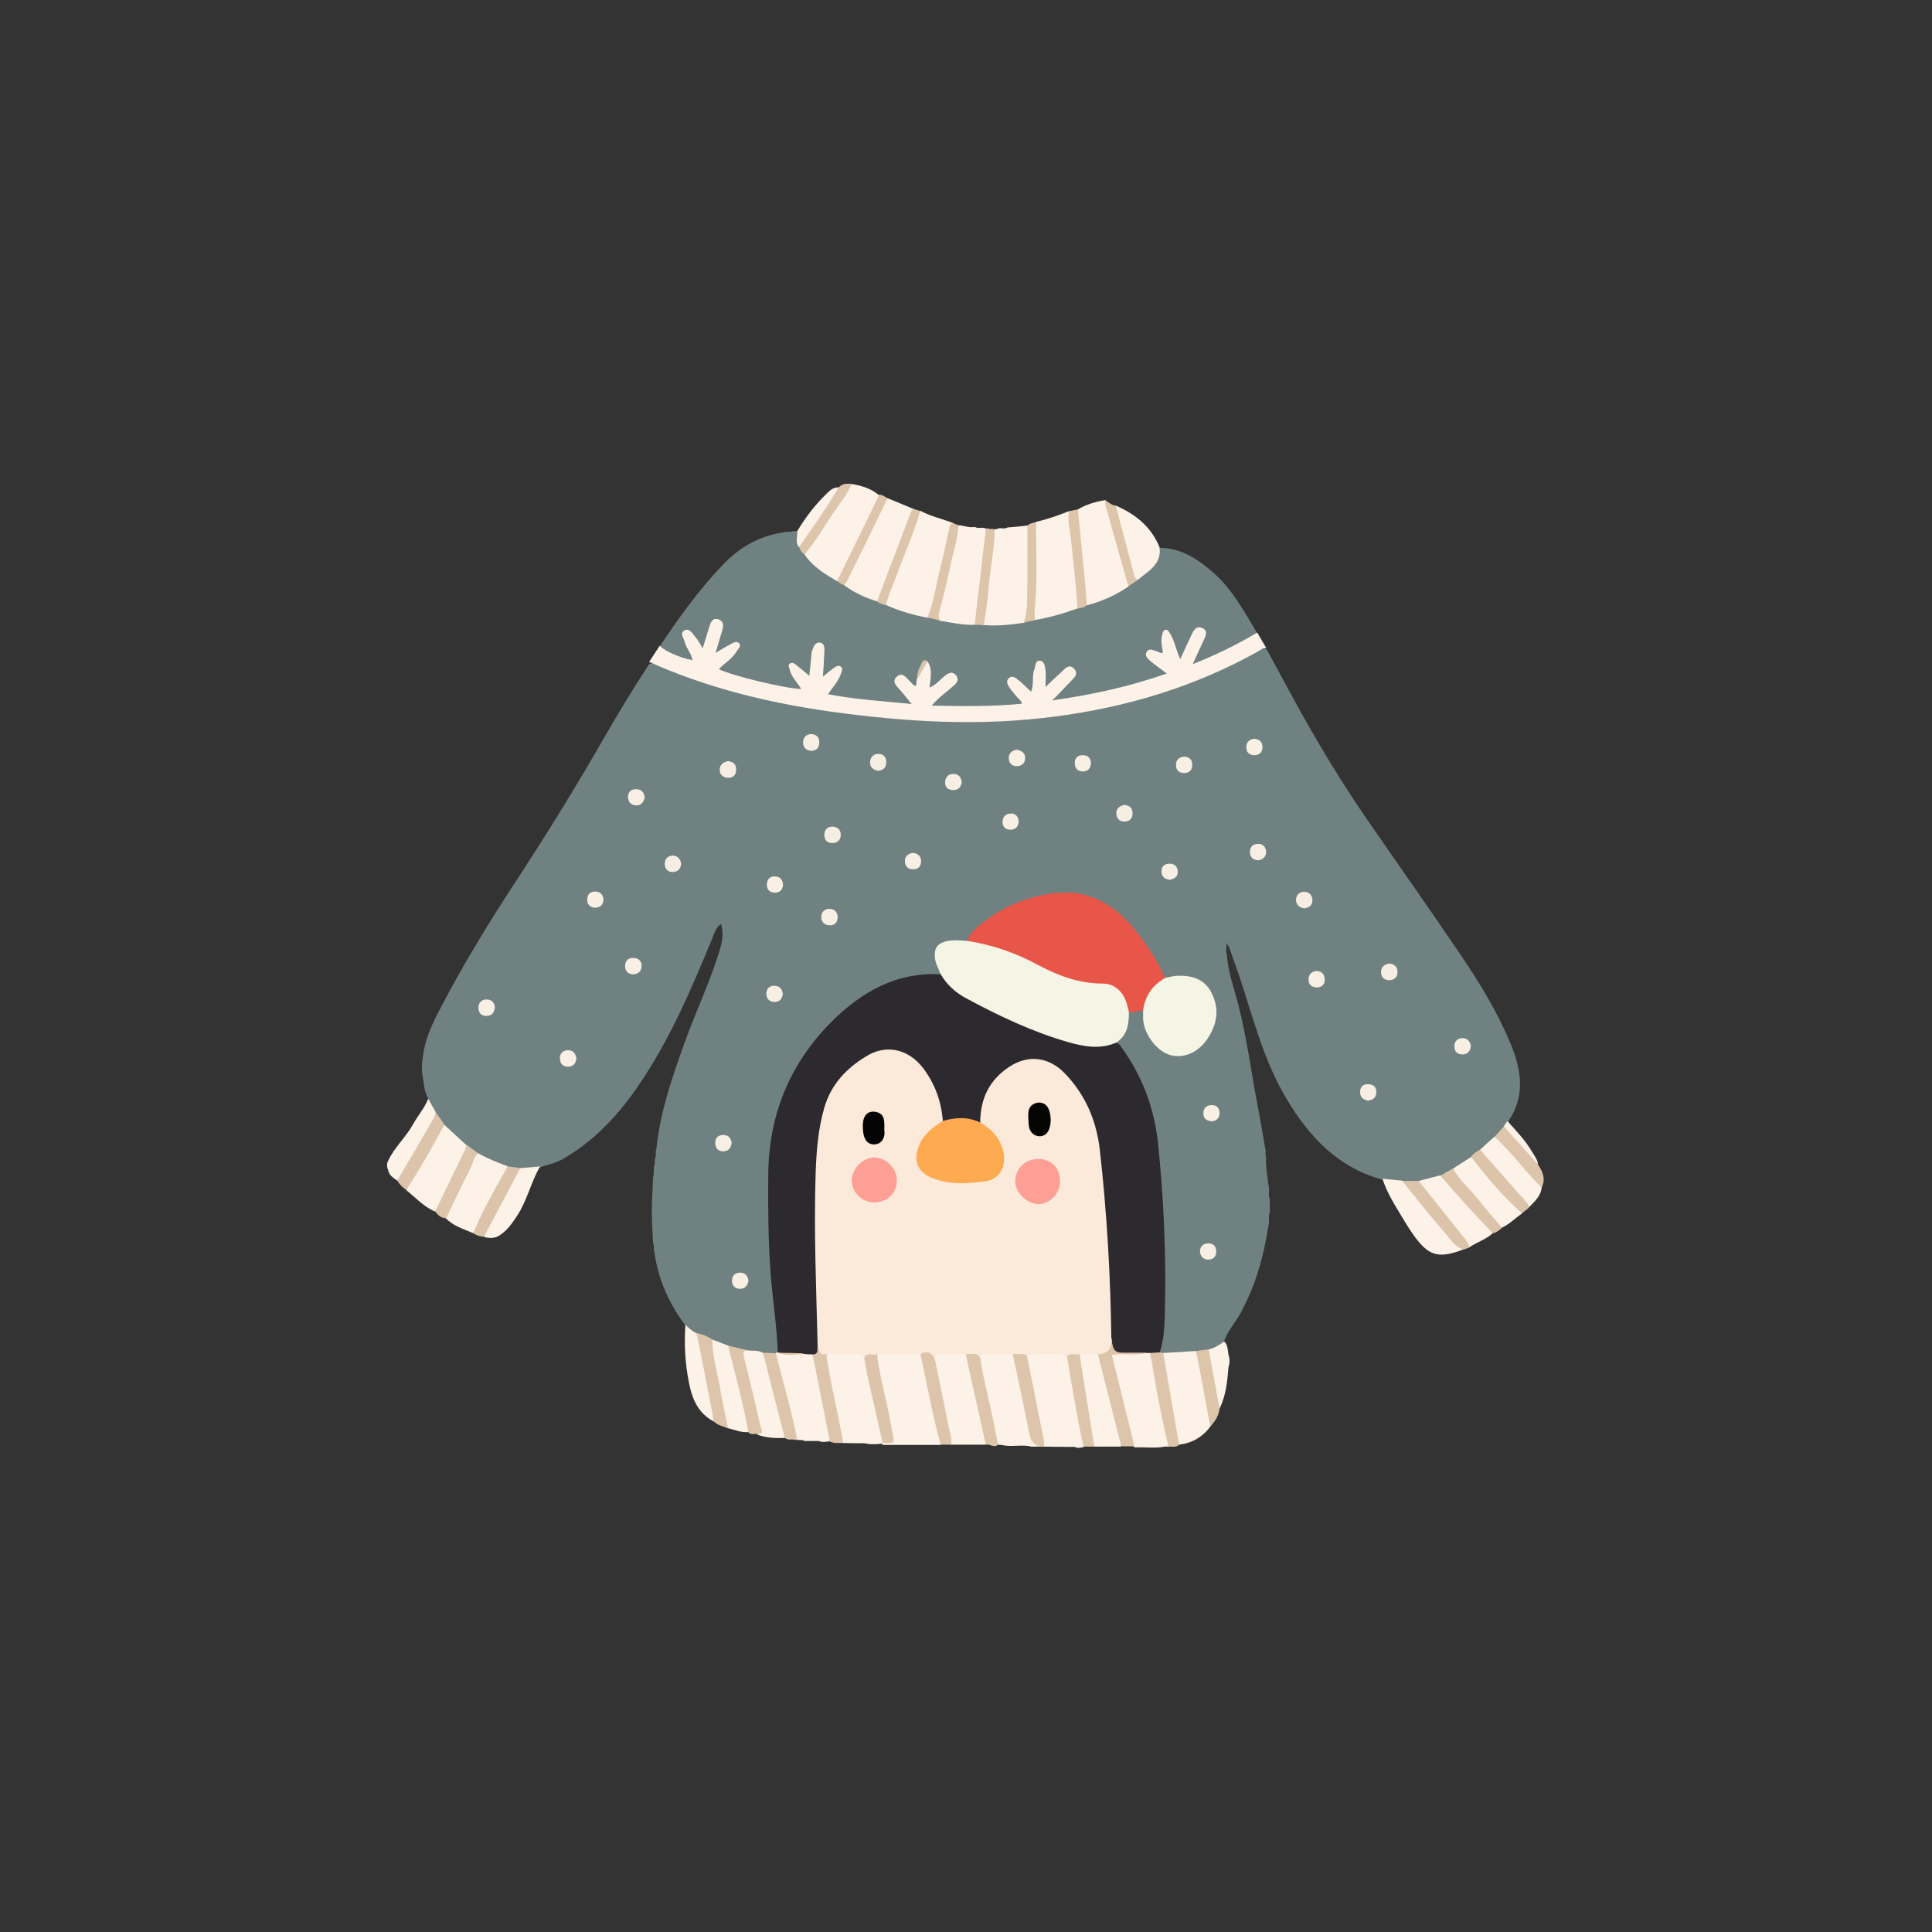 <svg xmlns="http://www.w3.org/2000/svg" xmlns:xlink="http://www.w3.org/1999/xlink" width="400" zoomAndPan="magnify" viewBox="0 0 300 300" height="400" preserveAspectRatio="xMidYMid meet" version="1.0"><rect x="0" y="0" width="300" height="300" fill="#333333" stroke="none"/><defs><clipPath id="4f73b15154"><path d="M 60.047 170 L 68 170 L 68 184 L 60.047 184 Z M 60.047 170 " clip-rule="nonzero"/></clipPath></defs><path fill="#708181" d="M 196.605 179.738 C 196.516 181.125 196.777 182.508 196.949 183.895 C 197.211 184.629 196.863 185.453 197.168 186.23 C 197.168 186.926 197.168 187.617 197.168 188.309 C 196.863 188.961 197.211 189.695 196.949 190.344 C 196.258 195.062 194.957 199.566 192.707 203.766 C 191.883 205.324 190.629 206.621 190.062 208.309 C 189.586 209.391 188.547 209.609 187.551 209.867 C 186.859 209.996 186.211 210.172 185.516 210.172 C 183.871 210.086 182.312 210.648 180.664 210.43 C 180.406 210.387 180.188 210.301 180.016 210.129 C 179.758 208.613 180.234 207.184 180.32 205.668 C 180.621 200.777 180.578 195.887 180.32 190.949 C 180.145 187.574 179.887 184.242 179.715 180.863 C 179.324 174.023 177.547 167.703 173.305 162.207 C 173.258 162.121 173.215 161.992 173.258 161.949 C 174.473 160.562 174.82 158.832 175.25 157.141 C 175.945 156.797 176.68 156.578 177.461 156.84 C 177.98 157.273 177.852 157.836 177.938 158.398 C 178.242 160.391 179.191 161.992 180.926 163.074 C 182.27 163.895 183.699 163.895 185.082 163.16 C 187.641 161.773 189.023 158.398 188.289 155.586 C 187.727 153.465 186.078 152.164 183.785 152.035 C 182.832 151.949 181.922 152.293 181.012 152.121 C 180.535 151.906 180.363 151.473 180.145 151.082 C 178.934 148.746 177.504 146.582 175.816 144.547 C 172.219 140.219 167.758 138.27 162.129 139.523 C 158.578 140.305 155.285 141.73 152.426 144.113 C 151.605 144.805 151.043 145.758 150.262 146.492 C 149.523 146.711 148.789 146.406 148.051 146.492 C 145.844 146.797 145.238 147.664 145.801 149.828 C 145.93 150.391 146.406 150.91 146.016 151.559 C 145.629 151.816 145.238 151.816 144.805 151.816 C 139.562 151.863 135.188 154.07 131.336 157.359 C 124.406 163.332 120.422 170.91 119.855 180.043 C 119.555 184.762 119.641 189.48 119.945 194.199 C 120.203 198.828 120.766 203.418 121.156 208.051 C 121.199 208.742 121.285 209.477 120.898 210.129 C 120.809 210.258 120.68 210.344 120.508 210.43 C 119.902 210.648 119.25 210.605 118.602 210.516 C 117.863 210.344 117.086 210.301 116.348 210.172 C 115.309 209.91 114.184 209.867 113.145 209.477 C 112.277 209.176 111.453 208.828 110.633 208.484 C 109.809 208.008 108.941 207.66 108.035 207.398 C 107.297 207.141 106.648 206.707 106.473 205.887 C 103.918 202.465 102.188 198.699 101.625 194.457 C 101.406 193.98 101.668 193.461 101.406 192.984 C 101.363 192.422 101.363 191.902 101.32 191.34 C 101.191 189.176 101.191 187.055 101.32 184.891 C 101.363 184.156 101.363 183.461 101.406 182.727 C 101.668 182.164 101.363 181.516 101.625 180.953 C 101.668 180.605 101.668 180.215 101.711 179.867 C 101.969 179.395 101.711 178.875 101.926 178.398 C 102.488 172.727 104.352 167.359 106.258 162.035 C 108.035 157.012 110.414 152.207 111.887 147.055 C 112.234 145.887 112.32 144.762 111.977 143.465 C 111.152 144.027 110.934 144.891 110.633 145.629 C 107.34 153.637 103.961 161.559 99.023 168.742 C 95.949 173.203 92.312 177.098 87.59 179.867 C 86.465 180.52 85.207 180.863 83.953 181.211 C 83.043 181.859 82.047 181.902 80.965 181.816 C 80.27 181.773 79.621 181.602 78.973 181.469 C 77.324 181.039 75.766 180.387 74.336 179.48 C 73.602 179.004 72.863 178.613 72.215 178.051 C 71.004 177.098 69.965 175.887 68.836 174.848 C 68.273 174.242 67.84 173.504 67.363 172.812 C 66.887 172.164 66.629 171.43 66.543 170.648 C 65.848 169.566 65.848 168.312 65.633 167.098 C 65.457 166.191 65.457 165.238 65.633 164.328 C 65.934 161.43 67.148 158.875 68.492 156.363 C 72.129 149.395 76.242 142.727 80.531 136.191 C 84.906 129.48 89.148 122.641 93.133 115.715 C 95.602 111.43 98.117 107.188 100.844 103.074 C 101.363 102.902 101.84 103.074 102.316 103.293 C 111.152 107.145 120.465 109.18 129.949 110.562 C 138.523 111.82 147.188 112.297 155.848 111.949 C 163.34 111.648 170.746 110.348 177.98 108.227 C 183.957 106.453 189.762 104.156 195.219 101.086 C 195.652 100.824 196.172 100.391 196.734 100.91 C 198.164 103.508 199.551 106.148 200.98 108.746 C 204.398 114.98 208.039 121.082 212.066 126.926 C 216.918 133.984 221.855 140.953 226.66 148.051 C 229.695 152.512 232.508 157.098 234.586 162.121 C 236.277 166.234 236.883 170.258 234.156 174.199 C 233.98 174.5 234.023 174.934 233.723 175.195 C 233.246 175.758 232.855 176.406 232.336 176.883 C 231.688 177.617 230.82 178.137 230.082 178.828 C 229.562 179.219 229.086 179.566 228.566 180 C 227.656 180.648 226.793 181.297 225.84 181.816 C 225.145 182.25 224.453 182.684 223.672 182.984 C 222.547 183.418 221.379 183.637 220.207 183.852 C 219.43 183.938 218.605 183.852 217.828 183.895 C 216.785 183.809 215.66 183.809 214.75 183.203 C 207.82 181.34 203.359 176.621 199.809 170.691 C 196.129 164.59 194.523 157.707 192.273 151.082 C 191.797 149.695 191.277 148.312 190.801 146.926 C 190.582 146.754 190.496 146.492 190.41 146.234 C 190.629 146.84 190.195 147.531 190.496 148.137 C 190.672 150.91 191.625 153.465 192.316 156.105 C 193.617 161.297 194.309 166.578 195.305 171.816 C 195.738 174.023 196.086 176.191 196.473 178.398 C 196.648 178.742 196.387 179.305 196.605 179.738 Z M 196.605 179.738 " fill-opacity="1" fill-rule="nonzero"/><path fill="#708181" d="M 102.402 100.434 C 105.391 95.934 108.512 91.605 112.234 87.707 C 114.789 85.023 117.863 83.207 121.59 82.688 C 122.066 82.469 122.586 82.73 123.062 82.469 C 123.32 82.469 123.582 82.469 123.797 82.512 C 124.449 83.164 124.059 84.027 124.316 84.723 C 124.449 85.242 124.84 85.629 125.141 86.02 C 126.527 87.707 128.305 88.875 130.164 90.004 C 130.555 90.219 130.945 90.48 131.336 90.738 C 132.895 91.734 134.582 92.512 136.316 93.164 C 136.836 93.379 137.312 93.551 137.832 93.77 C 139.867 94.59 142.031 95.109 144.156 95.672 C 144.848 95.891 145.582 96.02 146.32 96.105 C 148.008 96.324 149.699 96.711 151.43 96.668 C 151.906 96.625 152.383 96.668 152.902 96.668 C 154.852 96.668 156.801 96.711 158.75 96.367 C 159.355 96.41 159.965 96.105 160.57 96.105 C 162.82 95.629 165.031 94.895 167.281 94.289 C 167.801 94.156 168.32 93.984 168.844 93.77 C 171.008 92.988 173.129 92.168 175.078 90.91 C 175.641 90.566 176.16 90.176 176.637 89.785 C 178.328 88.574 179.758 87.188 180.145 85.066 C 183.309 85.109 185.82 86.711 188.117 88.66 C 191.277 91.344 193.184 94.938 195.262 98.398 C 195.09 98.918 194.656 99.223 194.18 99.438 C 191.711 100.695 189.285 102.035 186.73 103.031 C 186.254 103.207 185.691 103.68 185.301 103.25 C 184.824 102.773 185.344 102.211 185.559 101.734 C 185.863 100.996 186.168 100.262 186.512 99.527 C 186.73 99.094 187.164 98.531 186.426 98.227 C 185.777 97.969 185.559 98.617 185.301 99.051 C 184.867 99.828 184.52 100.652 184.129 101.43 C 183.957 101.82 183.828 102.426 183.223 102.34 C 182.703 102.297 182.527 101.734 182.398 101.301 C 182.094 100.348 181.836 99.438 181.141 98.574 C 180.578 99.18 180.754 99.785 180.797 100.348 C 180.883 101.648 180.797 101.734 179.539 101.605 C 179.238 101.559 178.848 101.344 178.629 101.691 C 178.414 102.078 178.762 102.383 179.02 102.641 C 179.496 103.117 180.059 103.422 180.578 103.812 C 180.883 104.027 181.273 104.199 181.23 104.633 C 181.141 105.195 180.621 105.281 180.188 105.414 C 177.461 106.277 174.73 107.102 171.918 107.664 C 169.621 108.141 167.371 108.703 165.031 108.961 C 164.555 109.008 163.906 109.266 163.645 108.66 C 163.383 108.098 163.906 107.707 164.25 107.359 C 164.77 106.754 165.379 106.234 165.941 105.672 C 166.285 105.328 166.848 104.852 166.375 104.375 C 165.809 103.812 165.379 104.504 165.031 104.852 C 164.426 105.371 163.949 106.02 163.297 106.496 C 162.477 107.145 162.086 107.016 161.957 105.934 C 161.867 105.281 162 104.633 161.824 103.984 C 161.781 103.77 161.695 103.508 161.391 103.465 C 161.09 103.465 161.047 103.727 160.961 103.941 C 160.656 104.809 160.742 105.715 160.613 106.582 C 160.484 107.664 160.008 107.879 159.141 107.188 C 158.664 106.797 158.273 106.32 157.754 105.977 C 157.539 105.848 157.234 105.629 156.977 105.848 C 156.715 106.062 156.844 106.367 156.977 106.625 C 157.32 107.316 157.926 107.75 158.402 108.312 C 158.621 108.574 158.969 108.875 158.836 109.309 C 158.664 109.699 158.23 109.699 157.883 109.742 C 153.812 110.219 149.742 110.043 145.672 110.043 C 145.281 110.043 144.719 110.09 144.543 109.613 C 144.371 109.094 144.805 108.746 145.152 108.441 C 145.973 107.75 146.797 107.059 147.578 106.32 C 147.922 106.02 148.312 105.586 147.836 105.152 C 147.445 104.766 147.055 105.109 146.711 105.371 C 146.234 105.758 145.844 106.234 145.324 106.539 C 144.977 106.754 144.633 107.102 144.199 106.84 C 143.852 106.582 143.895 106.148 143.98 105.801 C 144.156 104.895 144.113 104.027 143.766 103.207 C 143.027 102.988 143.07 103.637 142.941 104.027 C 142.727 104.547 142.594 105.109 142.641 105.672 C 142.594 106.148 142.684 106.711 142.207 106.93 C 141.73 107.102 141.383 106.582 141.035 106.32 C 140.602 106.02 140.172 105.238 139.695 105.672 C 139.086 106.191 139.824 106.711 140.172 107.188 C 140.691 107.879 141.773 108.574 141.383 109.352 C 140.906 110.262 139.781 109.57 138.914 109.527 C 136.055 109.395 133.242 109.008 130.426 108.66 C 128.258 108.355 128.129 108.055 129.344 106.32 C 129.43 106.148 129.344 106.367 129.43 106.191 C 129.73 105.586 130.598 104.895 130.078 104.375 C 129.559 103.898 128.996 104.766 128.477 105.152 C 128.258 105.328 128.043 105.629 127.738 105.457 C 127.438 105.281 127.438 104.895 127.48 104.547 C 127.652 103.465 127.652 102.426 127.609 101.344 C 127.609 101.086 127.566 100.738 127.219 100.652 C 126.785 100.566 126.656 100.91 126.57 101.215 C 126.312 102.168 126.223 103.16 126.094 104.113 C 126.051 104.504 126.137 105.023 125.617 105.195 C 125.141 105.371 124.84 104.938 124.535 104.676 C 124.102 104.332 123.754 103.898 123.02 103.68 C 123.02 104.676 123.539 105.328 124.016 105.977 C 124.273 106.32 124.578 106.668 124.316 107.102 C 124.059 107.535 123.582 107.492 123.191 107.449 C 119.469 106.797 115.742 105.934 112.148 104.766 C 111.152 104.461 111.109 104.07 111.887 103.25 C 112.582 102.555 113.449 102.035 113.969 101.172 C 114.098 100.953 114.227 100.781 114.141 100.434 C 113.402 100.348 112.883 100.867 112.277 101.172 C 111.93 101.344 111.543 101.777 111.152 101.473 C 110.719 101.129 110.934 100.609 111.066 100.176 C 111.281 99.395 111.586 98.66 111.715 97.883 C 111.758 97.492 111.844 97.059 111.41 96.887 C 110.891 96.668 110.676 97.145 110.504 97.535 C 110.156 98.27 110.07 99.051 109.766 99.785 C 109.289 100.91 108.898 100.996 108.164 100.004 C 107.73 99.438 107.383 98.746 106.473 98.488 C 106.301 99.613 106.949 100.348 107.254 101.172 C 107.426 101.648 107.859 102.125 107.426 102.598 C 107.039 103.074 106.473 102.816 105.996 102.645 C 105.047 102.297 104.051 101.906 103.141 101.516 C 102.707 101.301 102.145 101.129 102.402 100.434 Z M 102.402 100.434 " fill-opacity="1" fill-rule="nonzero"/><path fill="#fcf2e7" d="M 144.023 102.688 C 144.848 103.941 144.5 105.281 144.328 106.754 C 145.324 106.367 145.93 105.586 146.668 104.98 C 147.273 104.504 147.879 104.156 148.484 104.895 C 149.004 105.586 148.527 106.105 148.008 106.539 C 146.969 107.492 145.758 108.27 144.676 109.57 C 149.48 109.656 154.031 109.742 158.707 109.266 C 158.578 108.746 158.102 108.488 157.84 108.141 C 157.449 107.664 157.062 107.23 156.715 106.711 C 156.41 106.277 156.195 105.715 156.672 105.281 C 157.148 104.852 157.711 105.238 158.059 105.543 C 158.75 106.062 159.355 106.711 160.094 107.402 C 160.613 106.234 160.18 105.023 160.613 103.941 C 160.828 103.422 160.699 102.512 161.523 102.598 C 162.215 102.688 162.258 103.508 162.344 104.07 C 162.434 104.895 162.344 105.715 162.344 106.668 C 163.34 105.715 164.25 104.852 165.16 104.027 C 165.637 103.551 166.156 103.207 166.719 103.77 C 167.371 104.375 167.109 104.938 166.59 105.457 C 165.637 106.453 164.684 107.449 163.43 108.746 C 169.707 107.879 175.426 106.582 181.184 104.59 C 180.234 103.855 179.41 103.293 178.629 102.645 C 178.242 102.297 177.676 101.82 178.066 101.215 C 178.457 100.566 179.062 100.996 179.582 101.129 C 179.887 101.172 180.145 101.516 180.578 101.344 C 180.449 100.391 180.188 99.438 180.492 98.445 C 180.578 98.184 180.621 97.883 180.969 97.793 C 181.316 97.75 181.445 98.012 181.617 98.27 C 182.398 99.438 182.57 100.867 183.266 102.34 C 183.914 100.953 184.477 99.742 185.039 98.531 C 185.387 97.793 185.82 97.102 186.73 97.535 C 187.594 97.969 187.25 98.66 186.945 99.352 C 186.383 100.52 185.863 101.691 185.215 103.117 C 188.852 101.691 192.102 100.09 195.219 98.227 C 195.695 99.051 196.172 99.828 196.648 100.652 C 196.129 100.52 195.781 100.91 195.391 101.129 C 185.602 106.625 175.035 109.785 163.949 111.258 C 152.211 112.816 140.516 112.121 128.824 110.477 C 119.164 109.094 109.723 106.797 100.801 102.773 C 101.363 101.949 101.883 101.086 102.445 100.262 C 103.098 101.039 105.477 102.125 107.516 102.512 C 107.383 101.43 106.562 100.695 106.344 99.742 C 106.215 99.137 105.477 98.312 106.301 97.883 C 107.039 97.492 107.516 98.355 107.945 98.875 C 108.379 99.352 108.684 99.957 109.117 100.652 C 109.508 99.395 109.852 98.27 110.199 97.145 C 110.414 96.496 110.719 95.934 111.5 96.148 C 112.277 96.367 112.406 97.016 112.191 97.75 C 111.844 98.918 111.5 100.047 111.109 101.387 C 111.977 100.867 112.668 100.434 113.402 100.047 C 113.836 99.828 114.398 99.438 114.789 99.914 C 115.137 100.348 114.617 100.738 114.398 101.129 C 113.707 102.297 112.539 102.945 111.629 103.898 C 113.359 104.852 122.281 107.016 124.406 106.973 C 123.797 105.934 122.891 105.152 122.629 103.984 C 122.586 103.68 122.281 103.379 122.629 103.074 C 123.02 102.73 123.367 103.074 123.625 103.25 C 124.273 103.77 124.926 104.289 125.66 104.938 C 125.789 103.941 125.879 102.988 125.965 102.035 C 126.008 101.734 125.965 101.344 126.094 101.086 C 126.312 100.477 126.527 99.656 127.352 99.785 C 128.086 99.914 128.043 100.738 128 101.301 C 127.957 102.555 127.871 103.812 127.781 105.066 C 128.348 104.633 128.824 104.156 129.43 103.77 C 129.73 103.551 130.164 103.207 130.555 103.508 C 130.988 103.855 130.684 104.289 130.555 104.676 C 130.164 105.801 129.344 106.668 128.562 107.793 C 132.852 108.617 137.051 108.875 141.555 109.309 C 140.906 108.531 140.473 107.969 139.996 107.402 C 139.434 106.711 138.309 105.934 139.262 105.066 C 140.215 104.199 140.863 105.457 141.512 106.02 C 141.73 106.191 141.816 106.496 142.25 106.496 C 142.293 106.105 142.336 105.715 142.379 105.281 C 142.984 104.547 142.727 103.16 144.023 102.688 Z M 144.023 102.688 " fill-opacity="1" fill-rule="nonzero"/><path fill="#fcf2e7" d="M 146.059 224.371 C 143.07 224.371 140.039 224.371 137.051 224.371 C 137.008 224.281 137.008 224.238 136.965 224.152 C 137.051 224.023 137.137 223.938 137.312 223.852 C 138.223 223.719 138.395 223.242 138.223 222.379 C 137.57 218.957 136.707 215.582 136.055 212.16 C 135.926 211.469 135.621 210.691 136.402 210.129 C 138.523 209.781 140.691 209.781 142.812 210.129 C 143.418 210.473 143.504 211.125 143.637 211.688 C 144.5 215.453 145.195 219.262 146.148 223.027 C 146.191 223.461 146.363 223.895 146.059 224.371 Z M 146.059 224.371 " fill-opacity="1" fill-rule="nonzero"/><path fill="#fcf2e7" d="M 144.066 95.934 C 141.859 95.5 139.648 94.895 137.57 93.941 C 137.27 93.508 137.398 93.074 137.57 92.602 C 139.129 88.488 140.777 84.375 142.293 80.219 C 142.422 79.871 142.641 79.57 142.898 79.309 C 144.5 80.176 146.32 80.566 148.008 81.215 C 147.055 85.719 146.016 90.219 144.934 94.676 C 144.805 95.242 144.805 95.891 144.066 95.934 Z M 144.066 95.934 " fill-opacity="1" fill-rule="nonzero"/><path fill="#fcf2e7" d="M 167.371 94.461 C 165.203 95.242 162.996 95.891 160.699 96.277 C 160.223 95.934 160.18 95.414 160.266 94.895 C 160.699 90.953 160.352 86.973 160.484 83.031 C 160.484 82.34 160.395 81.605 160.871 81.043 C 162.648 80.609 164.336 80.047 166.027 79.352 C 166.805 81.129 166.633 83.078 166.938 84.98 C 167.281 87.578 167.457 90.176 167.715 92.773 C 167.801 93.379 167.848 93.984 167.371 94.461 Z M 167.371 94.461 " fill-opacity="1" fill-rule="nonzero"/><path fill="#fcf2e7" d="M 158.969 96.711 C 156.93 97.016 154.852 97.23 152.773 97.059 C 152.426 96.668 152.469 96.191 152.516 95.715 C 153.078 91.605 153.465 87.449 154.031 83.336 C 154.074 82.902 154.16 82.512 154.461 82.168 C 154.551 82.168 154.68 82.168 154.766 82.168 C 155.285 81.82 155.934 82.254 156.453 81.906 C 157.496 81.82 158.535 81.734 159.531 81.605 C 159.875 81.906 159.965 82.34 159.965 82.773 C 159.918 86.93 160.266 91.043 159.746 95.195 C 159.617 95.715 159.617 96.367 158.969 96.711 Z M 158.969 96.711 " fill-opacity="1" fill-rule="nonzero"/><path fill="#fcf2e7" d="M 166.848 224.672 C 165.246 224.672 163.645 224.672 162.043 224.629 C 160.914 220.648 160.266 216.578 159.445 212.551 C 159.312 211.816 159.012 211.078 159.445 210.344 C 161.566 209.566 163.645 209.566 165.766 210.387 C 166.156 210.82 166.242 211.383 166.328 211.945 C 166.98 215.711 167.629 219.477 168.367 223.199 C 168.453 223.676 168.625 224.195 168.32 224.672 C 167.801 224.844 167.324 224.891 166.848 224.672 Z M 166.848 224.672 " fill-opacity="1" fill-rule="nonzero"/><path fill="#fcf2e7" d="M 175.207 91.086 C 173.258 92.426 171.094 93.379 168.797 93.984 C 168.191 93.293 168.191 92.426 168.105 91.605 C 167.848 88.141 167.457 84.723 167.066 81.258 C 166.98 80.523 166.805 79.785 167.371 79.094 C 168.711 78.316 170.141 77.883 171.656 77.664 C 173.086 81.086 173.781 84.68 174.777 88.227 C 175.035 89.137 175.598 90.047 175.207 91.086 Z M 175.207 91.086 " fill-opacity="1" fill-rule="nonzero"/><path fill="#fcf2e7" d="M 134.238 224.109 C 133.109 224.109 131.941 224.109 130.816 224.066 C 130.426 223.676 130.34 223.156 130.25 222.68 C 129.559 219.133 128.824 215.582 128.129 212.031 C 128 211.383 127.828 210.734 128.391 210.215 C 130.035 209.695 131.68 209.953 133.371 210.039 C 133.805 210.086 134.148 210.344 134.367 210.691 C 135.188 213.199 135.535 215.84 136.184 218.438 C 136.531 219.781 136.793 221.164 137.184 222.508 C 137.355 223.027 137.527 223.59 137.094 224.109 L 137.051 224.152 C 136.098 224.281 135.145 224.324 134.238 224.109 Z M 134.238 224.109 " fill-opacity="1" fill-rule="nonzero"/><path fill="#fcf2e7" d="M 181.488 224.629 C 181.273 224.629 181.098 224.629 180.883 224.629 C 179.367 224.934 177.809 224.672 176.293 224.758 C 175.641 224.586 175.555 223.98 175.383 223.461 C 174.387 219.609 173.562 215.711 172.523 211.859 C 172.047 210.172 172.309 209.953 174.125 209.91 C 175.426 209.867 176.77 209.996 178.066 209.781 C 178.328 209.781 178.543 209.824 178.762 209.953 C 179.105 210.344 179.238 210.863 179.324 211.383 C 179.93 215.277 180.664 219.133 181.531 222.941 C 181.617 223.547 181.836 224.109 181.488 224.629 Z M 181.488 224.629 " fill-opacity="1" fill-rule="nonzero"/><path fill="#fcf2e7" d="M 129.992 90.262 C 128.086 89.137 126.18 87.969 124.926 86.105 C 124.926 86.02 124.926 85.891 124.969 85.848 C 127.352 82.254 129.602 78.531 132.246 75.156 C 133.805 75.414 135.234 75.848 136.488 76.887 C 136.836 77.363 136.531 77.797 136.316 78.184 C 134.453 81.949 132.547 85.719 130.684 89.441 C 130.512 89.742 130.297 90.047 129.992 90.262 Z M 129.992 90.262 " fill-opacity="1" fill-rule="nonzero"/><path fill="#fcf2e7" d="M 136.184 93.379 C 134.367 92.816 132.633 92.035 131.074 90.867 C 131.16 89.914 131.637 89.094 132.027 88.27 C 133.586 85.023 135.234 81.777 136.879 78.531 C 137.094 78.098 137.27 77.578 137.832 77.363 C 139.176 77.926 140.473 78.445 141.816 79.008 C 141.73 80.48 140.992 81.777 140.473 83.121 C 139.348 86.02 138.223 88.965 137.094 91.863 C 136.922 92.426 136.75 93.031 136.184 93.379 Z M 136.184 93.379 " fill-opacity="1" fill-rule="nonzero"/><path fill="#fcf2e7" d="M 151.344 97.016 C 149.523 97.102 147.793 96.668 146.016 96.41 C 145.41 96.148 145.367 95.629 145.496 95.109 C 146.582 90.738 147.445 86.281 148.574 81.906 C 148.617 81.777 148.703 81.691 148.832 81.562 C 149.699 81.605 150.477 81.992 151.387 81.82 C 151.949 82.211 152.688 81.691 153.207 82.168 C 153.77 83.465 153.25 84.766 153.121 86.02 C 152.816 89.094 152.426 92.125 152.039 95.152 C 151.949 95.891 151.863 96.539 151.344 97.016 Z M 151.344 97.016 " fill-opacity="1" fill-rule="nonzero"/><path fill="#fcf2e7" d="M 155.59 224.371 C 155.371 224.371 155.199 224.371 154.98 224.324 C 154.551 224.023 154.418 223.59 154.332 223.113 C 153.641 219.477 152.773 215.887 151.992 212.293 C 151.863 211.73 151.777 211.211 151.949 210.648 C 152.125 210.129 152.559 209.953 153.078 209.91 C 154.418 209.867 155.762 209.695 157.105 210.039 C 157.926 210.648 158.016 211.641 158.23 212.551 C 158.836 215.277 159.355 218.051 159.918 220.82 C 160.223 222.25 160.441 223.719 161.824 224.629 C 161.262 224.629 160.699 224.629 160.137 224.629 C 158.621 224.238 157.062 224.758 155.59 224.371 Z M 155.59 224.371 " fill-opacity="1" fill-rule="nonzero"/><path fill="#fcf2e7" d="M 153.078 224.324 C 151.258 224.324 149.48 224.324 147.664 224.324 C 147.359 223.98 147.273 223.59 147.188 223.156 C 146.449 219.477 145.672 215.84 144.891 212.16 C 144.805 211.73 144.762 211.34 144.805 210.906 C 144.934 210.172 145.41 209.91 146.059 209.867 C 147.316 209.824 148.527 209.652 149.742 210.039 C 150.348 210.387 150.477 210.992 150.609 211.555 C 151.387 215.32 152.254 219.043 153.121 222.812 C 153.293 223.375 153.465 223.852 153.078 224.324 Z M 153.078 224.324 " fill-opacity="1" fill-rule="nonzero"/><path fill="#fcf2e7" d="M 120.465 210.086 C 120.551 210.039 120.637 209.996 120.723 209.953 C 120.809 209.953 120.898 209.91 120.941 209.91 C 122.238 209.867 123.582 209.91 124.883 209.867 C 125.27 209.867 125.703 209.91 126.051 210.129 C 126.527 210.473 126.613 210.949 126.742 211.469 C 127.48 215.148 128.215 218.828 128.953 222.465 C 129.039 222.898 129.168 223.375 128.824 223.805 C 128.258 223.895 127.695 223.98 127.133 223.762 C 126.398 223.762 125.617 223.762 124.883 223.762 C 124.535 223.418 123.973 223.805 123.625 223.418 C 123.32 223.113 123.191 222.723 123.105 222.293 C 122.281 218.656 121.375 215.062 120.379 211.469 C 120.289 211.078 120.074 210.559 120.465 210.086 Z M 120.465 210.086 " fill-opacity="1" fill-rule="nonzero"/><path fill="#fcf2e7" d="M 180.621 210.086 C 182.312 209.996 183.957 209.91 185.648 209.781 C 186.035 210.086 186.211 210.473 186.34 210.949 C 186.988 214.066 187.379 217.184 188.027 220.301 C 188.117 220.691 188.16 221.121 187.941 221.512 C 186.73 223.156 185.125 224.066 183.133 224.324 C 182.703 223.98 182.613 223.461 182.527 222.941 C 181.965 219.219 181.141 215.496 180.578 211.773 C 180.449 211.254 180.234 210.648 180.621 210.086 Z M 180.621 210.086 " fill-opacity="1" fill-rule="nonzero"/><path fill="#fcf2e7" d="M 68.969 174.633 C 70.094 175.672 71.219 176.707 72.344 177.746 C 72.648 178.137 72.562 178.527 72.387 178.918 C 70.914 181.859 69.488 184.848 67.973 187.746 C 67.883 187.922 67.754 188.051 67.582 188.137 C 65.805 187.402 64.551 185.973 63.078 184.805 C 63.379 183.461 64.246 182.379 64.895 181.211 C 65.98 179.262 67.148 177.359 68.23 175.41 C 68.402 175.062 68.578 174.719 68.969 174.633 Z M 68.969 174.633 " fill-opacity="1" fill-rule="nonzero"/><path fill="#fcf2e7" d="M 74.293 179.09 C 75.723 179.914 77.238 180.52 78.797 181.082 C 79.059 181.945 78.367 182.465 78.02 183.07 C 76.719 185.453 75.508 187.832 74.293 190.258 C 74.078 190.691 73.906 191.211 73.43 191.469 C 71.957 190.82 70.395 190.387 69.227 189.176 C 68.879 188.699 69.184 188.266 69.398 187.879 C 70.699 185.148 72.129 182.508 73.43 179.781 C 73.559 179.438 73.73 179.004 74.293 179.09 Z M 74.293 179.09 " fill-opacity="1" fill-rule="nonzero"/><path fill="#fcf2e7" d="M 214.664 183.027 C 215.703 183.117 216.742 183.246 217.738 183.332 C 219.039 183.938 219.688 185.195 220.512 186.188 C 222.719 188.828 224.801 191.602 227.312 193.98 C 223.629 195.41 222.07 195.062 220.078 192.551 C 219.168 191.426 218.434 190.172 217.695 188.961 C 216.57 187.098 215.359 185.195 214.664 183.027 Z M 214.664 183.027 " fill-opacity="1" fill-rule="nonzero"/><path fill="#fcf2e7" d="M 220.297 183.375 C 221.422 183.07 222.504 182.812 223.629 182.508 C 225.188 183.16 225.883 184.676 226.922 185.844 C 228.133 187.184 229.391 188.484 230.648 189.781 C 231.121 190.301 231.645 190.777 231.773 191.512 C 230.691 192.508 229.262 192.898 228.09 193.723 C 225.578 190.52 223.066 187.27 220.469 184.109 C 220.34 183.895 220.164 183.68 220.297 183.375 Z M 220.297 183.375 " fill-opacity="1" fill-rule="nonzero"/><path fill="#fcf2e7" d="M 116.219 209.695 C 116.957 209.781 117.734 209.652 118.43 210.039 C 119.207 210.906 119.293 212.074 119.598 213.156 C 120.379 216.016 121.027 218.871 121.938 221.684 C 122.109 222.203 122.281 222.77 121.848 223.289 C 120.422 223.332 118.992 223.289 117.605 222.77 C 117.82 222.16 117.691 221.598 117.562 220.992 C 116.824 217.703 116.047 214.457 115.266 211.211 C 115.094 210.43 114.746 209.434 116.219 209.695 Z M 116.219 209.695 " fill-opacity="1" fill-rule="nonzero"/><path fill="#fcf2e7" d="M 225.664 181.426 C 226.574 180.82 227.527 180.258 228.438 179.652 C 230.215 181.168 231.645 182.984 233.16 184.762 C 234.199 185.973 235.629 186.883 236.363 188.398 C 235.324 189.133 234.414 190.043 233.289 190.605 C 232.984 190.562 232.77 190.387 232.594 190.172 C 230.473 187.574 228.18 185.195 226.055 182.555 C 225.711 182.293 225.234 181.988 225.664 181.426 Z M 225.664 181.426 " fill-opacity="1" fill-rule="nonzero"/><path fill="#fcf2e7" d="M 180.059 84.98 C 180.406 87.664 178.285 88.66 176.68 90.047 C 175.988 90.09 175.859 89.527 175.684 89.051 C 174.82 85.934 173.996 82.816 173.129 79.699 C 173 79.309 172.914 78.879 173.215 78.488 C 176.336 79.828 178.762 81.82 180.059 84.98 Z M 180.059 84.98 " fill-opacity="1" fill-rule="nonzero"/><path fill="#fcf2e7" d="M 110.633 208.008 C 111.453 208.309 112.277 208.656 113.102 208.957 C 113.535 209.434 113.75 209.996 113.879 210.559 C 114.746 213.809 115.484 217.098 116.219 220.387 C 116.348 221.035 116.738 221.73 116.176 222.379 C 115.094 222.465 114.098 222.031 113.059 221.773 C 112.754 221.297 112.449 220.82 112.363 220.258 C 111.672 216.621 110.848 213.027 110.285 209.348 C 110.199 208.914 109.809 208.309 110.633 208.008 Z M 110.633 208.008 " fill-opacity="1" fill-rule="nonzero"/><path fill="#fcf2e7" d="M 229.824 178.527 C 230.559 177.836 231.297 177.184 232.074 176.492 C 232.551 176.406 232.855 176.707 233.16 177.012 C 235.195 179.09 236.969 181.426 239.047 183.504 C 239.309 183.766 239.352 184.066 239.395 184.371 C 239.266 185.758 238.27 186.578 237.402 187.488 C 234.934 184.762 232.465 181.988 230.039 179.262 C 229.824 179.09 229.695 178.828 229.824 178.527 Z M 229.824 178.527 " fill-opacity="1" fill-rule="nonzero"/><path fill="#fcf2e7" d="M 80.789 181.383 C 81.832 181.297 82.828 181.211 83.867 181.125 C 82.438 183.547 81.875 186.406 80.27 188.828 C 79.406 190.129 78.539 191.383 77.109 192.078 C 76.461 192.293 75.809 192.25 75.16 192.078 L 75.16 192.031 C 74.988 190.992 75.68 190.258 76.113 189.48 C 77.371 187.227 78.496 184.934 79.75 182.684 C 80.012 182.164 80.316 181.73 80.789 181.383 Z M 80.789 181.383 " fill-opacity="1" fill-rule="nonzero"/><path fill="#fcf2e7" d="M 106.43 205.711 C 106.949 206.188 107.426 206.707 108.078 206.969 C 108.727 207.355 108.812 208.008 108.941 208.656 C 109.551 212.16 110.242 215.625 110.934 219.133 C 111.023 219.652 111.281 220.215 110.848 220.734 C 108.422 219.477 107.469 217.227 106.992 214.758 C 106.387 211.773 106.215 208.742 106.43 205.711 Z M 106.43 205.711 " fill-opacity="1" fill-rule="nonzero"/><g clip-path="url(#4f73b15154)"><path fill="#fcf2e7" d="M 66.5 170.605 C 66.887 171.297 67.234 171.992 67.625 172.641 C 67.84 173.16 67.754 173.637 67.496 174.113 C 65.848 177.012 64.117 179.914 62.426 182.812 C 62.254 183.07 62.125 183.418 61.691 183.332 C 61.086 182.898 60.391 182.508 60.262 181.645 C 60.047 181.168 60.047 180.691 60.262 180.258 C 61.258 178.137 63.035 176.578 64.16 174.543 C 64.895 173.203 65.934 172.035 66.5 170.605 Z M 66.5 170.605 " fill-opacity="1" fill-rule="nonzero"/></g><path fill="#dcc5aa" d="M 180.621 210.086 C 181.445 214.848 182.27 219.609 183.09 224.371 C 182.613 224.758 182.008 224.629 181.445 224.629 C 180.406 220.344 179.582 216.059 178.891 211.73 C 178.805 211.168 178.672 210.648 178.586 210.086 C 179.02 209.609 179.496 209.609 180.016 209.996 C 180.234 210.039 180.449 210.039 180.621 210.086 Z M 180.621 210.086 " fill-opacity="1" fill-rule="nonzero"/><path fill="#dcc5aa" d="M 161.781 224.629 C 160.266 224.5 160.008 223.461 159.746 222.203 C 158.969 218.223 158.102 214.281 157.277 210.344 C 158.102 209.824 158.836 209.738 159.488 210.648 C 160.309 214.672 161.09 218.742 161.914 222.77 C 162.043 223.375 162.301 224.023 162 224.672 C 162 224.672 161.867 224.672 161.867 224.672 Z M 161.781 224.629 " fill-opacity="1" fill-rule="nonzero"/><path fill="#dcc5aa" d="M 153.078 224.324 C 152.039 219.652 150.996 214.977 149.957 210.301 C 150.91 209.738 151.691 209.652 152.211 210.863 C 152.688 214.281 153.684 217.574 154.289 220.906 C 154.508 222.031 154.723 223.156 154.98 224.324 C 154.375 224.891 153.727 224.195 153.078 224.324 Z M 153.078 224.324 " fill-opacity="1" fill-rule="nonzero"/><path fill="#dcc5aa" d="M 110.848 220.734 C 110.027 216.402 109.203 212.074 108.336 207.746 C 108.293 207.488 108.164 207.227 108.078 206.969 C 108.984 207.141 109.852 207.488 110.633 208.008 C 110.547 210.473 111.367 212.855 111.758 215.234 C 112.105 217.441 112.625 219.609 113.059 221.816 C 112.32 221.469 111.453 221.34 110.848 220.734 Z M 110.848 220.734 " fill-opacity="1" fill-rule="nonzero"/><path fill="#dcc5aa" d="M 145.195 211.168 C 145.887 214.629 146.625 218.137 147.316 221.598 C 147.488 222.508 147.836 223.375 147.707 224.324 C 147.145 224.324 146.625 224.324 146.059 224.324 C 144.805 219.695 143.938 214.977 142.941 210.301 C 143.07 209.566 143.637 209.738 144.113 209.781 C 144.934 209.867 144.977 210.559 145.195 211.168 Z M 145.195 211.168 " fill-opacity="1" fill-rule="nonzero"/><path fill="#dcc5aa" d="M 128.867 223.805 C 128.043 219.609 127.176 215.41 126.355 211.211 C 126.312 210.906 126.18 210.605 126.094 210.258 C 126.484 209.824 126.57 209.262 126.918 208.828 C 127.652 209.047 127.652 209.953 128.305 210.301 C 128.824 214.109 129.777 217.832 130.469 221.598 C 130.598 222.422 130.945 223.199 130.859 224.066 C 130.426 224.066 129.949 224.066 129.516 224.066 C 129.301 223.895 129.039 224.023 128.867 223.805 Z M 128.867 223.805 " fill-opacity="1" fill-rule="nonzero"/><path fill="#dcc5aa" d="M 116.219 222.422 C 115.441 218.137 114.312 213.895 113.23 209.652 C 113.188 209.434 113.145 209.176 113.102 208.957 C 114.141 209.219 115.18 209.434 116.219 209.695 C 115.441 209.695 115.352 209.996 115.527 210.777 C 116.438 214.328 117.258 217.875 118.082 221.426 C 118.168 221.859 118.816 222.68 117.605 222.68 C 117.172 222.594 116.609 222.855 116.219 222.422 Z M 116.219 222.422 " fill-opacity="1" fill-rule="nonzero"/><path fill="#dcc5aa" d="M 121.848 223.242 C 121.156 220.559 120.465 217.875 119.77 215.148 C 119.336 213.461 118.906 211.73 118.473 210.039 C 119.121 210.086 119.812 210.086 120.465 210.129 C 121.59 214.586 122.891 219 123.797 223.547 C 123.754 223.676 123.668 223.676 123.539 223.59 C 122.977 223.418 122.324 223.719 121.848 223.242 Z M 121.848 223.242 " fill-opacity="1" fill-rule="nonzero"/><path fill="#dcc4aa" d="M 220.297 183.375 C 222.676 186.363 225.102 189.391 227.484 192.379 C 227.789 192.77 228.133 193.16 228.133 193.723 C 227.875 193.809 227.57 193.938 227.312 194.023 C 225.754 193.59 225.059 192.164 224.105 191.125 C 221.898 188.613 219.863 185.973 217.738 183.375 C 218.605 183.375 219.473 183.375 220.297 183.375 Z M 220.297 183.375 " fill-opacity="1" fill-rule="nonzero"/><path fill="#dcc4aa" d="M 61.691 183.332 C 63.555 180.129 65.457 176.926 67.32 173.68 C 67.496 173.375 67.539 172.984 67.625 172.641 C 68.102 173.289 68.535 173.98 69.012 174.633 C 67.148 178.051 65.242 181.516 63.078 184.762 C 62.469 184.371 62.039 183.895 61.691 183.332 Z M 61.691 183.332 " fill-opacity="1" fill-rule="nonzero"/><path fill="#dcc4aa" d="M 80.789 181.383 C 78.93 184.934 77.023 188.484 75.16 192.031 C 74.555 192.031 73.992 191.816 73.473 191.512 C 74.945 187.879 76.938 184.5 78.844 181.125 C 79.449 181.168 80.141 181.297 80.789 181.383 Z M 80.789 181.383 " fill-opacity="1" fill-rule="nonzero"/><path fill="#dcc4aa" d="M 225.664 181.426 C 226.531 183.246 228.18 184.5 229.391 186.059 C 230.602 187.617 231.945 189.133 233.246 190.648 C 232.812 190.992 232.422 191.383 231.816 191.512 C 229 188.613 226.273 185.625 223.672 182.555 C 224.324 182.164 224.973 181.816 225.664 181.426 Z M 225.664 181.426 " fill-opacity="1" fill-rule="nonzero"/><path fill="#dcc5aa" d="M 74.293 179.09 C 73.559 179.609 73.473 180.52 73.125 181.254 C 71.781 183.895 70.527 186.535 69.27 189.176 C 68.492 189.133 67.973 188.699 67.582 188.094 C 69.012 185.148 70.441 182.207 71.867 179.262 C 72.129 178.742 72.434 178.312 72.387 177.703 C 72.996 178.18 73.645 178.656 74.293 179.09 Z M 74.293 179.09 " fill-opacity="1" fill-rule="nonzero"/><path fill="#dcc4aa" d="M 229.824 178.527 C 232.207 181.254 234.633 183.98 237.012 186.664 C 237.23 186.926 237.445 187.141 237.402 187.531 C 237.055 187.832 236.668 188.137 236.32 188.398 C 233.375 185.758 230.82 182.77 228.438 179.652 C 228.742 179.09 229.305 178.828 229.824 178.527 Z M 229.824 178.527 " fill-opacity="1" fill-rule="nonzero"/><path fill="#dcc5aa" d="M 136.184 93.379 C 137.918 88.789 139.695 84.16 141.426 79.57 C 141.512 79.352 141.688 79.18 141.816 79.008 C 142.164 79.137 142.551 79.223 142.898 79.352 C 141.945 82.73 140.473 85.848 139.305 89.137 C 138.742 90.738 137.918 92.297 137.57 93.984 C 137.051 93.855 136.574 93.727 136.184 93.379 Z M 136.184 93.379 " fill-opacity="1" fill-rule="nonzero"/><path fill="#ddc5aa" d="M 187.941 221.512 C 187.293 218.051 186.645 214.586 185.992 211.125 C 185.906 210.648 185.777 210.215 185.691 209.781 C 186.34 209.695 187.031 209.609 187.684 209.52 C 187.855 209.695 188.07 209.824 188.117 210.039 C 188.766 212.898 189.586 215.754 189.371 218.742 C 189.242 219.867 188.637 220.734 187.941 221.512 Z M 187.941 221.512 " fill-opacity="1" fill-rule="nonzero"/><path fill="#dcc5aa" d="M 148.832 81.562 C 148.703 83.77 147.965 85.891 147.531 88.055 C 147.055 90.391 146.449 92.73 145.844 95.066 C 145.715 95.543 145.715 95.977 146.016 96.367 C 145.367 96.191 144.719 96.062 144.023 95.891 C 145.02 93.465 145.324 90.91 145.973 88.402 C 146.492 86.281 146.926 84.16 147.402 82.039 C 147.488 81.648 147.531 81.301 148.008 81.215 C 148.27 81.344 148.574 81.473 148.832 81.562 Z M 148.832 81.562 " fill-opacity="1" fill-rule="nonzero"/><path fill="#ddc5aa" d="M 158.969 96.711 C 159.398 95.5 159.488 94.156 159.488 92.902 C 159.574 89.137 159.531 85.371 159.531 81.605 C 159.918 81.258 160.395 81.172 160.871 81.086 C 160.871 85.719 161.133 90.305 160.656 94.938 C 160.613 95.414 160.699 95.891 160.699 96.324 C 160.137 96.41 159.531 96.539 158.969 96.711 Z M 158.969 96.711 " fill-opacity="1" fill-rule="nonzero"/><path fill="#ddc5aa" d="M 167.371 79.094 C 167.715 82.602 168.062 86.105 168.41 89.656 C 168.539 91.086 168.668 92.512 168.754 93.984 C 168.367 94.332 167.848 94.418 167.324 94.504 C 167.109 90.996 166.676 87.492 166.328 83.984 C 166.156 82.469 165.766 80.957 165.984 79.398 C 166.504 79.266 166.938 79.18 167.371 79.094 Z M 167.371 79.094 " fill-opacity="1" fill-rule="nonzero"/><path fill="#dcc5aa" d="M 137.832 77.363 C 135.754 81.648 133.672 85.934 131.551 90.176 C 131.422 90.434 131.25 90.609 131.074 90.824 C 130.598 90.781 130.34 90.434 129.992 90.219 C 131.898 86.281 133.848 82.383 135.754 78.445 C 136.012 77.926 136.23 77.363 136.488 76.801 C 137.008 76.801 137.398 77.145 137.832 77.363 Z M 137.832 77.363 " fill-opacity="1" fill-rule="nonzero"/><path fill="#ddc5aa" d="M 151.344 97.016 C 151.906 92.082 152.516 87.102 153.078 82.168 C 153.25 81.992 153.422 81.992 153.598 82.125 C 153.898 82.125 154.16 82.168 154.461 82.168 C 154.418 85.242 153.77 88.227 153.512 91.301 C 153.379 93.25 153.035 95.152 152.773 97.102 C 152.297 97.016 151.82 97.016 151.344 97.016 Z M 151.344 97.016 " fill-opacity="1" fill-rule="nonzero"/><path fill="#dcc5aa" d="M 239.395 184.414 C 236.797 181.902 234.762 178.918 232.074 176.535 C 232.551 176.016 233.027 175.453 233.504 174.934 C 233.938 174.805 234.113 175.152 234.285 175.367 C 235.844 177.141 237.578 178.785 238.832 180.863 C 239.57 181.945 240.047 183.07 239.395 184.414 Z M 239.395 184.414 " fill-opacity="1" fill-rule="nonzero"/><path fill="#fcf2e7" d="M 189.371 218.742 C 188.809 215.668 188.246 212.594 187.684 209.52 C 188.59 209.348 189.328 208.828 190.109 208.309 C 190.672 208.871 190.629 209.609 190.758 210.344 C 190.973 210.992 190.973 211.641 190.758 212.293 C 190.582 214.5 190.367 216.707 189.371 218.742 Z M 189.371 218.742 " fill-opacity="1" fill-rule="nonzero"/><path fill="#dcc5aa" d="M 173.258 78.531 C 174.211 82.168 175.207 85.805 176.16 89.441 C 176.25 89.742 176.422 89.914 176.68 90.047 C 176.203 90.391 175.684 90.738 175.207 91.043 C 174.039 86.887 172.871 82.773 171.699 78.617 C 171.613 78.316 171.656 77.969 171.613 77.664 C 172.176 78.012 172.609 78.445 173.258 78.531 Z M 173.258 78.531 " fill-opacity="1" fill-rule="nonzero"/><path fill="#dcc5aa" d="M 132.246 75.109 C 131.551 76.844 130.297 78.27 129.301 79.785 C 127.871 81.906 126.613 84.16 124.926 86.062 C 124.492 85.805 124.23 85.457 124.102 84.938 C 124.535 83.336 125.617 82.082 126.57 80.781 C 127.781 79.051 128.734 77.102 130.297 75.629 C 130.816 75.066 131.508 75.109 132.246 75.109 Z M 132.246 75.109 " fill-opacity="1" fill-rule="nonzero"/><path fill="#fcf2e7" d="M 130.25 75.676 C 128.348 78.879 126.18 81.906 124.059 84.98 C 123.453 84.203 123.844 83.293 123.797 82.469 C 125.098 80.305 126.613 78.316 128.434 76.582 C 128.91 76.105 129.473 75.629 130.25 75.676 Z M 130.25 75.676 " fill-opacity="1" fill-rule="nonzero"/><path fill="#fbf1e6" d="M 238.832 180.82 C 237.055 178.828 235.281 176.883 233.504 174.891 C 233.68 174.633 233.895 174.328 234.066 174.066 C 235.453 175.625 236.926 177.141 237.965 178.961 C 238.312 179.523 238.746 180.086 238.832 180.82 Z M 238.832 180.82 " fill-opacity="1" fill-rule="nonzero"/><path fill="#2c2a2e" d="M 126.961 208.914 C 126.832 209.477 127.219 210.387 126.094 210.301 C 125.746 210.301 125.359 210.301 125.012 210.258 C 123.625 209.953 122.152 210.387 120.766 210.039 C 120.766 210.039 120.766 209.996 120.766 209.996 C 120.637 205.797 119.945 201.645 119.641 197.445 C 119.293 192.551 119.25 187.617 119.293 182.727 C 119.293 173.375 122.5 165.324 129.082 158.699 C 133.715 154.07 139.129 150.91 146.059 151.297 C 146.148 151.297 146.277 151.297 146.32 151.387 C 150.176 155.758 155.59 157.316 160.613 159.652 C 162.996 160.734 165.465 161.516 168.105 161.949 C 169.578 162.207 171.051 162.293 172.523 161.859 C 172.781 161.773 173.086 161.73 173.305 161.949 C 173.824 161.992 173.996 162.422 174.211 162.727 C 177.461 167.23 179.281 172.25 179.844 177.746 C 180.711 186.363 181.098 194.977 180.883 203.633 C 180.84 205.754 180.754 207.918 180.102 209.996 C 179.625 210.039 179.148 210.039 178.672 210.086 C 178.5 210.086 178.285 210.086 178.109 210.086 C 176.723 210.258 175.297 210.086 173.91 210.172 C 172.828 210.258 172.309 209.867 172.352 208.785 C 172.352 208.484 172.309 208.223 172.219 207.965 C 172.047 207.27 172.09 206.578 172.09 205.887 C 172.09 200.387 171.613 194.891 171.312 189.391 C 171.094 185.281 170.746 181.211 170.098 177.141 C 169.492 173.289 167.848 169.914 165.117 167.141 C 162.043 163.98 157.797 164.242 154.984 167.617 C 153.641 169.219 152.859 170.996 152.645 173.074 C 152.602 173.504 152.602 173.938 152.34 174.285 C 152.168 174.457 151.906 174.5 151.691 174.414 C 150.133 173.98 148.574 173.852 147.012 174.285 C 146.754 174.371 146.449 174.285 146.234 174.066 C 145.801 173.203 145.801 172.25 145.539 171.34 C 145.02 169.352 144.156 167.574 142.898 165.973 C 140.777 163.246 137.27 162.641 134.41 164.5 C 131.293 166.535 129.039 169.262 128.172 172.984 C 127.48 175.844 127.176 178.699 127.09 181.602 C 126.961 187.789 126.961 193.938 127.09 200.129 C 127.133 202.465 127.309 204.805 127.309 207.141 C 127.309 207.746 127.395 208.395 126.961 208.914 Z M 126.961 208.914 " fill-opacity="1" fill-rule="nonzero"/><path fill="#e85649" d="M 177.504 156.883 C 176.77 156.926 176.074 157.316 175.297 157.141 C 174.73 156.84 174.688 156.234 174.516 155.715 C 173.91 154.07 172.695 153.117 170.922 153.074 C 167.715 152.988 164.77 152.035 161.957 150.605 C 158.492 148.832 154.98 147.23 151.086 146.582 C 150.738 146.535 150.305 146.492 150.176 146.062 C 150.867 144.414 152.297 143.465 153.641 142.512 C 156.758 140.305 160.309 139.047 164.078 138.66 C 168.844 138.184 172.609 140.219 175.684 143.723 C 177.809 146.191 179.539 148.875 180.926 151.816 C 180.926 151.863 180.926 151.949 180.926 151.949 C 179.238 153.289 178.328 155.066 177.504 156.883 Z M 177.504 156.883 " fill-opacity="1" fill-rule="nonzero"/><path fill="#f5f5e6" d="M 150.176 146.105 C 153.984 146.668 157.582 147.922 161.004 149.742 C 164.207 151.473 167.5 152.727 171.223 152.727 C 173.086 152.727 174.43 154.027 174.949 155.801 C 175.078 156.234 175.164 156.711 175.297 157.141 C 175.297 159.004 175.078 160.777 173.305 161.902 C 170.836 162.988 168.277 162.512 165.852 161.816 C 160.266 160.215 155.027 157.707 149.957 154.977 C 148.355 154.113 146.969 152.855 146.059 151.254 C 145.715 150.348 145.195 149.523 145.152 148.527 C 145.062 147.188 145.629 146.492 146.926 146.148 C 148.008 145.93 149.094 146.016 150.176 146.105 Z M 150.176 146.105 " fill-opacity="1" fill-rule="nonzero"/><path fill="#f5f5e6" d="M 177.504 156.883 C 177.809 154.633 178.934 152.988 180.926 151.863 C 181.531 151.73 182.094 151.559 182.703 151.516 C 184.91 151.43 186.945 151.906 188.07 154.07 C 189.414 156.578 189.023 159.047 187.465 161.34 C 186.035 163.461 183.828 164.371 181.793 163.852 C 179.668 163.289 177.676 160.691 177.504 158.27 C 177.504 157.836 177.504 157.359 177.504 156.883 Z M 177.504 156.883 " fill-opacity="1" fill-rule="nonzero"/><path fill="#f6ede3" d="M 174.602 124.98 C 175.297 125.066 175.816 125.367 175.859 126.191 C 175.902 127.059 175.469 127.535 174.645 127.578 C 173.91 127.621 173.391 127.145 173.348 126.406 C 173.258 125.543 173.824 125.152 174.602 124.98 Z M 174.602 124.98 " fill-opacity="1" fill-rule="nonzero"/><path fill="#f6ede3" d="M 128 129.566 C 128.043 128.789 128.52 128.355 129.254 128.355 C 130.035 128.355 130.598 128.875 130.555 129.699 C 130.512 130.52 129.949 130.953 129.125 130.91 C 128.391 130.867 127.957 130.348 128 129.566 Z M 128 129.566 " fill-opacity="1" fill-rule="nonzero"/><path fill="#f9efe5" d="M 89.496 164.285 C 89.453 165.062 89.105 165.539 88.328 165.629 C 87.504 165.672 86.984 165.281 86.941 164.414 C 86.898 163.637 87.332 163.16 88.066 163.074 C 88.934 163.031 89.367 163.508 89.496 164.285 Z M 89.496 164.285 " fill-opacity="1" fill-rule="nonzero"/><path fill="#f8efe4" d="M 228.395 162.422 C 228.309 163.16 228.004 163.637 227.227 163.723 C 226.402 163.766 225.883 163.418 225.84 162.555 C 225.797 161.773 226.23 161.297 226.965 161.211 C 227.789 161.125 228.266 161.645 228.395 162.422 Z M 228.395 162.422 " fill-opacity="1" fill-rule="nonzero"/><path fill="#f9efe5" d="M 98.246 151.297 C 97.508 151.211 97.031 150.777 97.074 150 C 97.074 149.176 97.551 148.703 98.418 148.746 C 99.199 148.789 99.633 149.266 99.633 150 C 99.586 150.867 99.113 151.254 98.246 151.297 Z M 98.246 151.297 " fill-opacity="1" fill-rule="nonzero"/><path fill="#f7eee4" d="M 100.109 123.855 C 99.934 124.59 99.5 125.152 98.68 125.066 C 97.941 124.98 97.508 124.461 97.508 123.723 C 97.551 122.902 98.07 122.469 98.895 122.555 C 99.719 122.598 100.02 123.16 100.109 123.855 Z M 100.109 123.855 " fill-opacity="1" fill-rule="nonzero"/><path fill="#f7eee4" d="M 149.352 121.43 C 149.223 122.254 148.789 122.727 147.922 122.684 C 147.145 122.641 146.711 122.164 146.754 121.43 C 146.797 120.695 147.23 120.176 148.008 120.176 C 148.789 120.133 149.223 120.652 149.352 121.43 Z M 149.352 121.43 " fill-opacity="1" fill-rule="nonzero"/><path fill="#f9f0e5" d="M 76.848 156.363 C 76.762 157.273 76.375 157.75 75.508 157.75 C 74.727 157.75 74.293 157.273 74.293 156.492 C 74.293 155.672 74.77 155.195 75.594 155.195 C 76.418 155.238 76.762 155.715 76.848 156.363 Z M 76.848 156.363 " fill-opacity="1" fill-rule="nonzero"/><path fill="#f6ede3" d="M 136.402 119.699 C 135.621 119.566 135.059 119.18 135.102 118.312 C 135.145 117.578 135.664 117.059 136.359 117.059 C 137.137 117.059 137.656 117.535 137.613 118.398 C 137.613 119.223 137.137 119.566 136.402 119.699 Z M 136.402 119.699 " fill-opacity="1" fill-rule="nonzero"/><path fill="#f9efe5" d="M 121.59 137.445 C 121.504 138.184 121.07 138.613 120.332 138.613 C 119.512 138.613 119.035 138.094 119.078 137.273 C 119.121 136.449 119.641 136.02 120.465 136.105 C 121.199 136.148 121.547 136.668 121.59 137.445 Z M 121.59 137.445 " fill-opacity="1" fill-rule="nonzero"/><path fill="#f6ede3" d="M 215.703 149.609 C 216.57 149.695 217.047 150.172 217.004 150.996 C 217.004 151.73 216.527 152.164 215.746 152.207 C 214.969 152.207 214.492 151.773 214.449 151.039 C 214.406 150.172 214.969 149.742 215.703 149.609 Z M 215.703 149.609 " fill-opacity="1" fill-rule="nonzero"/><path fill="#f7eee4" d="M 127.219 115.238 C 127.262 116.02 126.832 116.539 126.094 116.582 C 125.316 116.625 124.707 116.148 124.707 115.324 C 124.664 114.504 125.227 113.984 126.008 113.984 C 126.742 114.027 127.219 114.461 127.219 115.238 Z M 127.219 115.238 " fill-opacity="1" fill-rule="nonzero"/><path fill="#f7eee3" d="M 202.539 141.039 C 201.758 140.953 201.238 140.477 201.238 139.699 C 201.281 138.961 201.758 138.484 202.496 138.484 C 203.316 138.484 203.793 139.004 203.793 139.828 C 203.793 140.562 203.316 140.953 202.539 141.039 Z M 202.539 141.039 " fill-opacity="1" fill-rule="nonzero"/><path fill="#f7eee3" d="M 105.781 134.113 C 105.695 134.938 105.219 135.41 104.438 135.41 C 103.703 135.41 103.227 134.938 103.227 134.156 C 103.227 133.379 103.66 132.902 104.395 132.859 C 105.133 132.816 105.609 133.289 105.781 134.113 Z M 105.781 134.113 " fill-opacity="1" fill-rule="nonzero"/><path fill="#f7eee3" d="M 113.102 118.184 C 113.836 118.312 114.312 118.66 114.312 119.48 C 114.312 120.348 113.836 120.824 113.016 120.781 C 112.277 120.738 111.758 120.305 111.758 119.523 C 111.758 118.703 112.32 118.312 113.102 118.184 Z M 113.102 118.184 " fill-opacity="1" fill-rule="nonzero"/><path fill="#f7eee4" d="M 205.699 152.25 C 205.656 152.945 205.18 153.332 204.445 153.332 C 203.621 153.289 203.145 152.812 203.188 151.992 C 203.23 151.254 203.75 150.777 204.488 150.777 C 205.266 150.824 205.742 151.297 205.699 152.25 Z M 205.699 152.25 " fill-opacity="1" fill-rule="nonzero"/><path fill="#f8efe4" d="M 113.621 177.488 C 113.492 178.266 113.102 178.785 112.277 178.785 C 111.543 178.785 111.109 178.309 111.066 177.531 C 111.023 176.754 111.41 176.32 112.191 176.234 C 113.102 176.188 113.492 176.707 113.621 177.488 Z M 113.621 177.488 " fill-opacity="1" fill-rule="nonzero"/><path fill="#f9f0e5" d="M 116.219 198.871 C 116.09 199.652 115.656 200.172 114.832 200.129 C 114.098 200.086 113.664 199.609 113.664 198.871 C 113.664 198.051 114.141 197.617 115.008 197.617 C 115.742 197.66 116.133 198.137 116.219 198.871 Z M 116.219 198.871 " fill-opacity="1" fill-rule="nonzero"/><path fill="#f9f0e5" d="M 158.188 127.488 C 158.145 128.312 157.754 128.789 157.02 128.832 C 156.195 128.875 155.676 128.441 155.676 127.621 C 155.676 126.797 156.195 126.32 157.02 126.32 C 157.711 126.32 158.102 126.797 158.188 127.488 Z M 158.188 127.488 " fill-opacity="1" fill-rule="nonzero"/><path fill="#f9f0e5" d="M 183.871 117.492 C 184.695 117.535 185.172 117.965 185.125 118.832 C 185.125 119.613 184.605 120.043 183.871 120.043 C 183.09 120.043 182.57 119.566 182.613 118.746 C 182.613 117.965 183.09 117.578 183.871 117.492 Z M 183.871 117.492 " fill-opacity="1" fill-rule="nonzero"/><path fill="#f9f0e5" d="M 169.406 118.484 C 169.363 119.266 168.973 119.742 168.234 119.785 C 167.414 119.828 166.895 119.352 166.895 118.531 C 166.848 117.707 167.371 117.23 168.191 117.273 C 168.973 117.273 169.363 117.75 169.406 118.484 Z M 169.406 118.484 " fill-opacity="1" fill-rule="nonzero"/><path fill="#f9f0e5" d="M 157.84 116.41 C 158.707 116.539 159.227 116.973 159.184 117.793 C 159.141 118.531 158.664 118.961 157.883 118.961 C 157.062 118.961 156.629 118.441 156.629 117.621 C 156.715 116.84 157.234 116.539 157.84 116.41 Z M 157.84 116.41 " fill-opacity="1" fill-rule="nonzero"/><path fill="#f9f0e5" d="M 194.699 114.719 C 195.566 114.762 196.043 115.238 196.043 116.02 C 196.043 116.754 195.609 117.23 194.828 117.273 C 194.051 117.273 193.574 116.883 193.527 116.148 C 193.484 115.281 193.918 114.852 194.699 114.719 Z M 194.699 114.719 " fill-opacity="1" fill-rule="nonzero"/><path fill="#f9f0e5" d="M 188.332 174.113 C 187.422 174.113 186.902 173.723 186.859 172.984 C 186.816 172.164 187.25 171.645 188.07 171.602 C 188.895 171.559 189.371 172.035 189.371 172.855 C 189.371 173.637 188.895 173.98 188.332 174.113 Z M 188.332 174.113 " fill-opacity="1" fill-rule="nonzero"/><path fill="#f8efe5" d="M 92.312 140.953 C 91.617 140.867 91.184 140.477 91.184 139.699 C 91.184 138.832 91.707 138.398 92.484 138.441 C 93.266 138.484 93.742 139.004 93.699 139.828 C 93.609 140.562 93.133 140.953 92.312 140.953 Z M 92.312 140.953 " fill-opacity="1" fill-rule="nonzero"/><path fill="#f8efe4" d="M 121.547 154.414 C 121.418 155.152 121.027 155.586 120.246 155.586 C 119.426 155.539 118.992 155.066 118.992 154.242 C 119.035 153.465 119.555 153.031 120.246 153.074 C 121.07 153.074 121.504 153.594 121.547 154.414 Z M 121.547 154.414 " fill-opacity="1" fill-rule="nonzero"/><path fill="#f8efe4" d="M 181.617 136.625 C 180.84 136.492 180.32 136.105 180.363 135.281 C 180.363 134.504 180.84 134.113 181.617 134.113 C 182.355 134.113 182.832 134.504 182.875 135.281 C 182.961 136.105 182.398 136.449 181.617 136.625 Z M 181.617 136.625 " fill-opacity="1" fill-rule="nonzero"/><path fill="#f8efe4" d="M 141.773 132.426 C 142.551 132.555 143.027 132.945 143.027 133.723 C 143.027 134.547 142.551 135.023 141.73 134.98 C 140.949 134.98 140.516 134.461 140.516 133.723 C 140.473 132.945 141.035 132.555 141.773 132.426 Z M 141.773 132.426 " fill-opacity="1" fill-rule="nonzero"/><path fill="#f8efe4" d="M 195.348 133.594 C 194.613 133.508 194.137 133.16 194.094 132.383 C 194.047 131.559 194.48 131.082 195.305 131.039 C 196.086 130.996 196.516 131.473 196.605 132.207 C 196.648 133.031 196.129 133.465 195.348 133.594 Z M 195.348 133.594 " fill-opacity="1" fill-rule="nonzero"/><path fill="#f7eee4" d="M 212.414 170.91 C 211.59 170.734 211.156 170.301 211.199 169.48 C 211.242 168.699 211.719 168.312 212.5 168.355 C 213.367 168.398 213.797 168.918 213.711 169.738 C 213.668 170.434 213.148 170.82 212.414 170.91 Z M 212.414 170.91 " fill-opacity="1" fill-rule="nonzero"/><path fill="#f7eee4" d="M 187.594 193.07 C 188.375 193.07 188.809 193.461 188.852 194.242 C 188.895 195.105 188.418 195.582 187.641 195.582 C 186.902 195.625 186.383 195.105 186.34 194.371 C 186.297 193.633 186.73 193.113 187.594 193.07 Z M 187.594 193.07 " fill-opacity="1" fill-rule="nonzero"/><path fill="#f8efe4" d="M 130.078 142.426 C 130.035 143.203 129.645 143.68 128.867 143.68 C 128.043 143.68 127.523 143.203 127.523 142.383 C 127.523 141.688 127.957 141.168 128.734 141.125 C 129.602 141.125 130.035 141.602 130.078 142.426 Z M 130.078 142.426 " fill-opacity="1" fill-rule="nonzero"/><path fill="#d3c2ac" d="M 144.023 102.688 C 143.504 103.637 142.941 104.547 142.422 105.5 C 142.379 104.719 142.594 103.941 142.984 103.25 C 143.16 102.859 143.332 102.211 144.023 102.688 Z M 144.023 102.688 " fill-opacity="1" fill-rule="nonzero"/><path fill="#fbe9d9" d="M 126.961 208.914 C 126.742 199.953 126.355 190.949 126.656 181.988 C 126.785 178.613 127.047 175.281 128 171.992 C 129.039 168.398 131.422 165.887 134.496 164.027 C 137.613 162.078 141.078 162.898 143.332 165.844 C 145.195 168.312 146.191 171.082 146.406 174.113 C 146.32 174.848 145.672 175.02 145.195 175.41 C 143.809 176.621 142.684 177.922 142.77 179.914 C 142.812 180.949 143.246 181.688 144.113 182.207 C 145.195 182.855 146.363 183.16 147.578 183.203 C 149.094 183.289 150.566 183.289 152.082 183.203 C 154.637 183.07 155.934 181.254 155.371 178.742 C 155.07 177.402 154.289 176.363 153.293 175.496 C 152.859 175.152 152.34 174.891 152.211 174.285 C 152.211 170.605 153.641 167.66 156.758 165.629 C 159.746 163.68 162.953 164.156 165.379 166.711 C 168.582 170.043 170.27 174.066 170.789 178.613 C 171.875 188.309 172.438 198.008 172.566 207.746 C 172.609 207.875 172.652 208.008 172.652 208.137 C 172.738 210.258 172.738 210.258 170.617 210.605 C 169.707 210.777 168.797 210.734 167.891 210.691 C 167.195 210.691 166.461 210.777 165.766 210.559 C 163.688 210.086 161.652 210.086 159.574 210.559 C 158.879 210.086 158.102 210.301 157.363 210.258 C 156.023 210.258 154.68 210.258 153.336 210.258 C 152.902 210.258 152.383 210.172 152.254 210.82 C 151.691 209.953 150.781 210.301 150 210.258 C 148.703 210.258 147.402 210.258 146.148 210.258 C 145.496 210.258 145.195 210.43 145.238 211.125 C 144.719 210.172 144.113 209.609 142.984 210.258 C 140.734 210.258 138.48 210.258 136.23 210.258 C 135.664 210.734 134.93 210.648 134.238 210.82 C 133.891 210.301 133.371 210.215 132.766 210.258 C 131.293 210.301 129.777 210.258 128.305 210.258 C 127.047 210.605 127.309 209.477 126.961 208.914 Z M 126.961 208.914 " fill-opacity="1" fill-rule="nonzero"/><path fill="#dcc4aa" d="M 134.191 210.906 C 134.582 209.867 135.492 210.516 136.184 210.344 C 136.617 213.98 137.703 217.441 138.309 220.992 C 138.395 221.469 138.48 221.902 138.566 222.379 C 138.957 224.152 138.957 224.152 137.051 224.066 C 136.273 220.559 135.449 217.012 134.668 213.504 C 134.496 212.637 134.367 211.73 134.191 210.906 Z M 134.191 210.906 " fill-opacity="1" fill-rule="nonzero"/><path fill="#dcc5aa" d="M 165.68 210.605 C 166.285 210.039 167.023 210.387 167.672 210.301 C 168.062 210.691 168.191 211.168 168.277 211.688 C 168.887 215.496 169.621 219.305 170.141 223.156 C 170.227 223.676 170.316 224.195 169.926 224.629 C 169.363 224.629 168.797 224.629 168.234 224.629 C 167.238 219.996 166.461 215.32 165.68 210.605 Z M 165.68 210.605 " fill-opacity="1" fill-rule="nonzero"/><path fill="#dcc5aa" d="M 170.488 210.301 C 172.176 210.215 172.738 209.262 172.523 207.703 C 172.957 210.086 172.957 210.086 175.598 210.039 C 176.422 210.039 177.289 210.039 178.109 210.039 C 176.336 210.605 174.516 210.086 172.652 210.387 C 173.824 215.148 174.992 219.867 176.16 224.586 C 175.512 224.586 174.863 224.586 174.211 224.586 C 173.734 224.195 173.605 223.676 173.434 223.113 C 172.352 219.391 171.57 215.582 170.574 211.859 C 170.359 211.426 170.098 210.863 170.488 210.301 Z M 170.488 210.301 " fill-opacity="1" fill-rule="nonzero"/><path fill="#dcc5aa" d="M 120.723 210.039 C 122.152 210.129 123.582 209.996 124.969 210.258 C 123.539 210.301 122.109 210.605 120.723 210.039 Z M 120.723 210.039 " fill-opacity="1" fill-rule="nonzero"/><path fill="#fcf2e7" d="M 170.488 210.301 C 171.699 215.062 172.914 219.867 174.125 224.629 C 172.738 224.629 171.312 224.629 169.926 224.629 C 169.23 220.215 168.496 215.797 167.801 211.383 C 167.758 211.035 167.715 210.648 167.672 210.258 C 168.625 210.301 169.535 210.301 170.488 210.301 Z M 170.488 210.301 " fill-opacity="1" fill-rule="nonzero"/><path fill="#fdaa51" d="M 152.168 174.285 C 153.984 175.324 155.328 176.754 155.805 178.875 C 156.281 181.125 155.242 183.117 153.035 183.418 C 150.176 183.809 147.273 184.023 144.5 182.812 C 142.465 181.902 141.816 180.172 142.641 178.051 C 143.332 176.188 144.805 175.062 146.406 174.066 C 148.312 173.504 150.262 173.375 152.168 174.285 Z M 152.168 174.285 " fill-opacity="1" fill-rule="nonzero"/><path fill="#fe9f96" d="M 135.754 186.707 C 133.848 186.707 132.246 185.148 132.246 183.289 C 132.289 181.469 133.934 179.781 135.711 179.738 C 137.613 179.738 139.262 181.383 139.262 183.332 C 139.262 185.281 137.746 186.707 135.754 186.707 Z M 135.754 186.707 " fill-opacity="1" fill-rule="nonzero"/><path fill="#fe9f96" d="M 164.598 183.504 C 164.598 185.367 162.91 187.055 161.133 186.969 C 159.355 186.883 157.582 185.062 157.625 183.375 C 157.711 181.383 159.27 179.914 161.305 179.957 C 163.297 180 164.641 181.426 164.598 183.504 Z M 164.598 183.504 " fill-opacity="1" fill-rule="nonzero"/><path fill="#050504" d="M 159.703 174.023 C 159.617 172.727 159.617 171.902 160.527 171.426 C 161.09 171.125 161.695 171.125 162.258 171.473 C 163.383 172.207 163.473 175.324 162.344 176.145 C 161.438 176.797 160.137 176.32 159.832 175.152 C 159.703 174.676 159.703 174.156 159.703 174.023 Z M 159.703 174.023 " fill-opacity="1" fill-rule="nonzero"/><path fill="#040404" d="M 137.312 175.496 C 137.312 175.582 137.398 175.973 137.312 176.32 C 137.137 177.098 136.66 177.66 135.797 177.703 C 134.539 177.746 133.934 176.707 133.977 174.676 C 134.02 173.246 134.715 172.465 135.883 172.641 C 137.398 172.855 137.355 174.023 137.312 175.496 Z M 137.312 175.496 " fill-opacity="1" fill-rule="nonzero"/></svg>